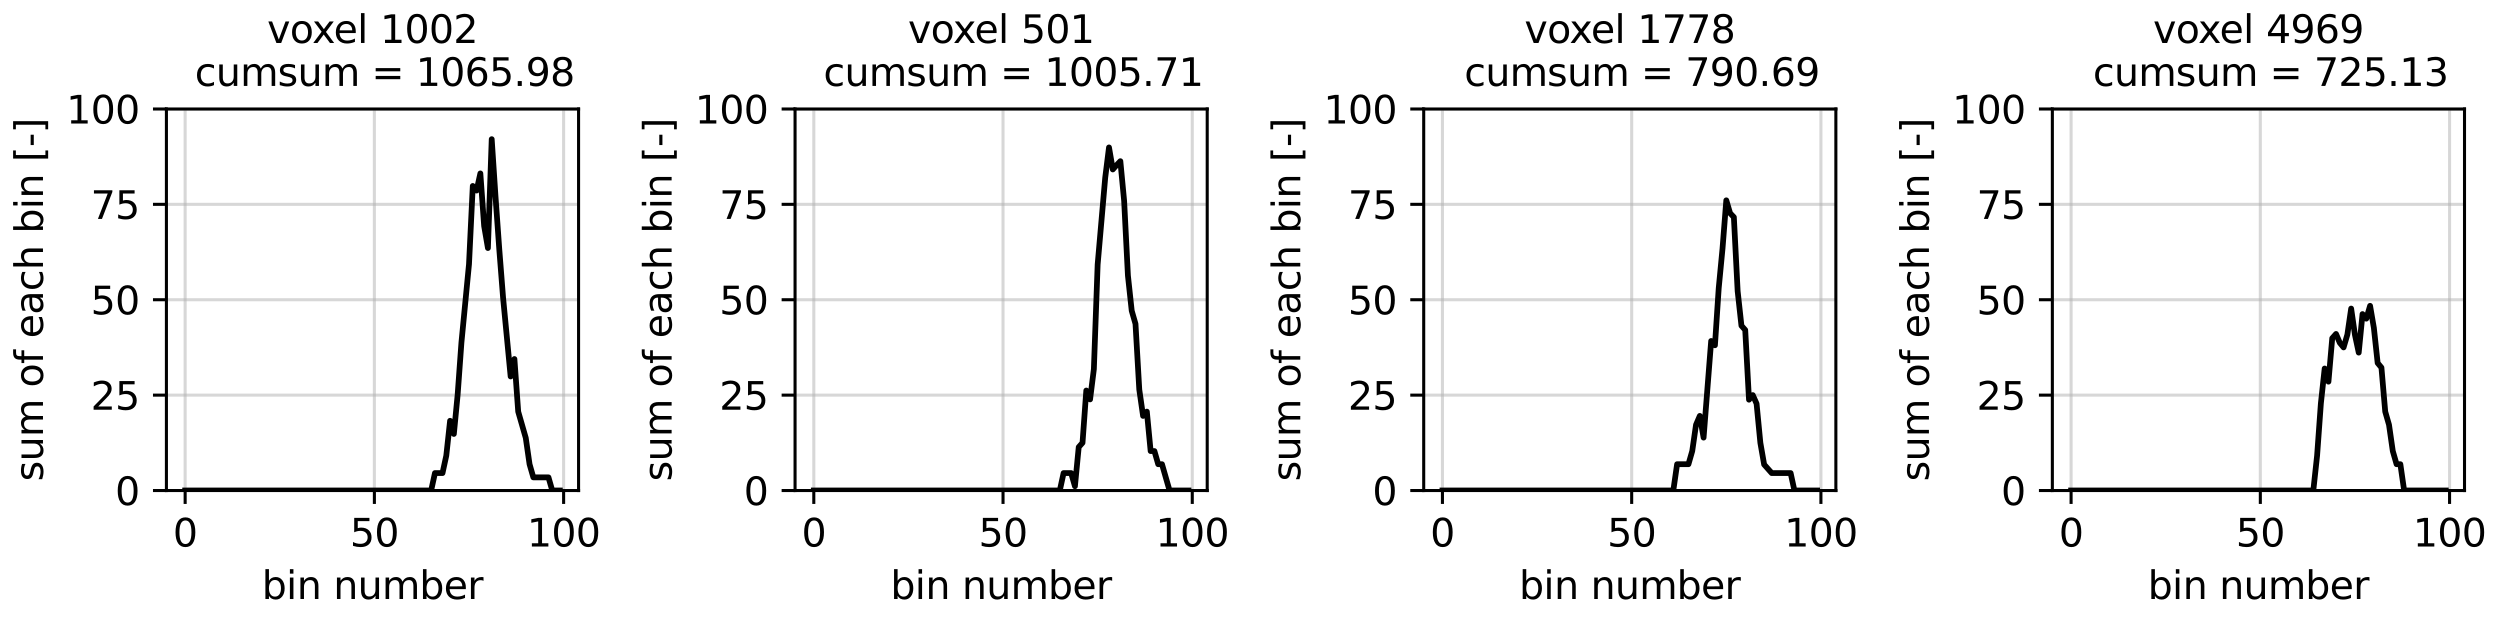 <?xml version="1.0" encoding="utf-8" standalone="no"?>
<!DOCTYPE svg PUBLIC "-//W3C//DTD SVG 1.1//EN"
  "http://www.w3.org/Graphics/SVG/1.1/DTD/svg11.dtd">
<svg xmlns:xlink="http://www.w3.org/1999/xlink" width="651.481pt" height="161.78pt" viewBox="0 0 651.481 161.78" xmlns="http://www.w3.org/2000/svg" version="1.1">
 <defs>
  <style type="text/css">*{stroke-linejoin: round; stroke-linecap: butt}</style>
 </defs>
 <g id="figure_1">
  <g id="patch_1">
   <path d="M 0 161.78 
L 651.481 161.78 
L 651.481 0 
L 0 0 
z
" style="fill: #ffffff"/>
  </g>
  <g id="axes_1">
   <g id="patch_2">
    <path d="M 43.366 127.824 
L 150.771 127.824 
L 150.771 28.396 
L 43.366 28.396 
z
" style="fill: #ffffff"/>
   </g>
   <g id="matplotlib.axis_1">
    <g id="xtick_1">
     <g id="line2d_1">
      <path d="M 48.248 127.824 
L 48.248 28.396 
" clip-path="url(#pff0dfeb7d8)" style="fill: none; stroke: #b0b0b0; stroke-opacity: 0.5; stroke-width: 0.8; stroke-linecap: square"/>
     </g>
     <g id="line2d_2">
      <defs>
       <path id="m0781a152c1" d="M 0 0 
L 0 3.5 
" style="stroke: #000000; stroke-width: 0.8"/>
      </defs>
      <g>
       <use xlink:href="#m0781a152c1" x="48.248" y="127.824" style="stroke: #000000; stroke-width: 0.8"/>
      </g>
     </g>
     <g id="text_1">
      <!-- 0 -->
      <g transform="translate(45.066 142.423) scale(0.1 -0.1)">
       <defs>
        <path id="DejaVuSans-30" d="M 2034 4250 
Q 1547 4250 1301 3770 
Q 1056 3291 1056 2328 
Q 1056 1369 1301 889 
Q 1547 409 2034 409 
Q 2525 409 2770 889 
Q 3016 1369 3016 2328 
Q 3016 3291 2770 3770 
Q 2525 4250 2034 4250 
z
M 2034 4750 
Q 2819 4750 3233 4129 
Q 3647 3509 3647 2328 
Q 3647 1150 3233 529 
Q 2819 -91 2034 -91 
Q 1250 -91 836 529 
Q 422 1150 422 2328 
Q 422 3509 836 4129 
Q 1250 4750 2034 4750 
z
" transform="scale(0.016)"/>
       </defs>
       <use xlink:href="#DejaVuSans-30"/>
      </g>
     </g>
    </g>
    <g id="xtick_2">
     <g id="line2d_3">
      <path d="M 97.561 127.824 
L 97.561 28.396 
" clip-path="url(#pff0dfeb7d8)" style="fill: none; stroke: #b0b0b0; stroke-opacity: 0.5; stroke-width: 0.8; stroke-linecap: square"/>
     </g>
     <g id="line2d_4">
      <g>
       <use xlink:href="#m0781a152c1" x="97.561" y="127.824" style="stroke: #000000; stroke-width: 0.8"/>
      </g>
     </g>
     <g id="text_2">
      <!-- 50 -->
      <g transform="translate(91.199 142.423) scale(0.1 -0.1)">
       <defs>
        <path id="DejaVuSans-35" d="M 691 4666 
L 3169 4666 
L 3169 4134 
L 1269 4134 
L 1269 2991 
Q 1406 3038 1543 3061 
Q 1681 3084 1819 3084 
Q 2600 3084 3056 2656 
Q 3513 2228 3513 1497 
Q 3513 744 3044 326 
Q 2575 -91 1722 -91 
Q 1428 -91 1123 -41 
Q 819 9 494 109 
L 494 744 
Q 775 591 1075 516 
Q 1375 441 1709 441 
Q 2250 441 2565 725 
Q 2881 1009 2881 1497 
Q 2881 1984 2565 2268 
Q 2250 2553 1709 2553 
Q 1456 2553 1204 2497 
Q 953 2441 691 2322 
L 691 4666 
z
" transform="scale(0.016)"/>
       </defs>
       <use xlink:href="#DejaVuSans-35"/>
       <use xlink:href="#DejaVuSans-30" x="63.623"/>
      </g>
     </g>
    </g>
    <g id="xtick_3">
     <g id="line2d_5">
      <path d="M 146.875 127.824 
L 146.875 28.396 
" clip-path="url(#pff0dfeb7d8)" style="fill: none; stroke: #b0b0b0; stroke-opacity: 0.5; stroke-width: 0.8; stroke-linecap: square"/>
     </g>
     <g id="line2d_6">
      <g>
       <use xlink:href="#m0781a152c1" x="146.875" y="127.824" style="stroke: #000000; stroke-width: 0.8"/>
      </g>
     </g>
     <g id="text_3">
      <!-- 100 -->
      <g transform="translate(137.331 142.423) scale(0.1 -0.1)">
       <defs>
        <path id="DejaVuSans-31" d="M 794 531 
L 1825 531 
L 1825 4091 
L 703 3866 
L 703 4441 
L 1819 4666 
L 2450 4666 
L 2450 531 
L 3481 531 
L 3481 0 
L 794 0 
L 794 531 
z
" transform="scale(0.016)"/>
       </defs>
       <use xlink:href="#DejaVuSans-31"/>
       <use xlink:href="#DejaVuSans-30" x="63.623"/>
       <use xlink:href="#DejaVuSans-30" x="127.246"/>
      </g>
     </g>
    </g>
    <g id="text_4">
     <!-- bin number -->
     <g transform="translate(68.233 156.101) scale(0.1 -0.1)">
      <defs>
       <path id="DejaVuSans-62" d="M 3116 1747 
Q 3116 2381 2855 2742 
Q 2594 3103 2138 3103 
Q 1681 3103 1420 2742 
Q 1159 2381 1159 1747 
Q 1159 1113 1420 752 
Q 1681 391 2138 391 
Q 2594 391 2855 752 
Q 3116 1113 3116 1747 
z
M 1159 2969 
Q 1341 3281 1617 3432 
Q 1894 3584 2278 3584 
Q 2916 3584 3314 3078 
Q 3713 2572 3713 1747 
Q 3713 922 3314 415 
Q 2916 -91 2278 -91 
Q 1894 -91 1617 61 
Q 1341 213 1159 525 
L 1159 0 
L 581 0 
L 581 4863 
L 1159 4863 
L 1159 2969 
z
" transform="scale(0.016)"/>
       <path id="DejaVuSans-69" d="M 603 3500 
L 1178 3500 
L 1178 0 
L 603 0 
L 603 3500 
z
M 603 4863 
L 1178 4863 
L 1178 4134 
L 603 4134 
L 603 4863 
z
" transform="scale(0.016)"/>
       <path id="DejaVuSans-6e" d="M 3513 2113 
L 3513 0 
L 2938 0 
L 2938 2094 
Q 2938 2591 2744 2837 
Q 2550 3084 2163 3084 
Q 1697 3084 1428 2787 
Q 1159 2491 1159 1978 
L 1159 0 
L 581 0 
L 581 3500 
L 1159 3500 
L 1159 2956 
Q 1366 3272 1645 3428 
Q 1925 3584 2291 3584 
Q 2894 3584 3203 3211 
Q 3513 2838 3513 2113 
z
" transform="scale(0.016)"/>
       <path id="DejaVuSans-20" transform="scale(0.016)"/>
       <path id="DejaVuSans-75" d="M 544 1381 
L 544 3500 
L 1119 3500 
L 1119 1403 
Q 1119 906 1312 657 
Q 1506 409 1894 409 
Q 2359 409 2629 706 
Q 2900 1003 2900 1516 
L 2900 3500 
L 3475 3500 
L 3475 0 
L 2900 0 
L 2900 538 
Q 2691 219 2414 64 
Q 2138 -91 1772 -91 
Q 1169 -91 856 284 
Q 544 659 544 1381 
z
M 1991 3584 
L 1991 3584 
z
" transform="scale(0.016)"/>
       <path id="DejaVuSans-6d" d="M 3328 2828 
Q 3544 3216 3844 3400 
Q 4144 3584 4550 3584 
Q 5097 3584 5394 3201 
Q 5691 2819 5691 2113 
L 5691 0 
L 5113 0 
L 5113 2094 
Q 5113 2597 4934 2840 
Q 4756 3084 4391 3084 
Q 3944 3084 3684 2787 
Q 3425 2491 3425 1978 
L 3425 0 
L 2847 0 
L 2847 2094 
Q 2847 2600 2669 2842 
Q 2491 3084 2119 3084 
Q 1678 3084 1418 2786 
Q 1159 2488 1159 1978 
L 1159 0 
L 581 0 
L 581 3500 
L 1159 3500 
L 1159 2956 
Q 1356 3278 1631 3431 
Q 1906 3584 2284 3584 
Q 2666 3584 2933 3390 
Q 3200 3197 3328 2828 
z
" transform="scale(0.016)"/>
       <path id="DejaVuSans-65" d="M 3597 1894 
L 3597 1613 
L 953 1613 
Q 991 1019 1311 708 
Q 1631 397 2203 397 
Q 2534 397 2845 478 
Q 3156 559 3463 722 
L 3463 178 
Q 3153 47 2828 -22 
Q 2503 -91 2169 -91 
Q 1331 -91 842 396 
Q 353 884 353 1716 
Q 353 2575 817 3079 
Q 1281 3584 2069 3584 
Q 2775 3584 3186 3129 
Q 3597 2675 3597 1894 
z
M 3022 2063 
Q 3016 2534 2758 2815 
Q 2500 3097 2075 3097 
Q 1594 3097 1305 2825 
Q 1016 2553 972 2059 
L 3022 2063 
z
" transform="scale(0.016)"/>
       <path id="DejaVuSans-72" d="M 2631 2963 
Q 2534 3019 2420 3045 
Q 2306 3072 2169 3072 
Q 1681 3072 1420 2755 
Q 1159 2438 1159 1844 
L 1159 0 
L 581 0 
L 581 3500 
L 1159 3500 
L 1159 2956 
Q 1341 3275 1631 3429 
Q 1922 3584 2338 3584 
Q 2397 3584 2469 3576 
Q 2541 3569 2628 3553 
L 2631 2963 
z
" transform="scale(0.016)"/>
      </defs>
      <use xlink:href="#DejaVuSans-62"/>
      <use xlink:href="#DejaVuSans-69" x="63.477"/>
      <use xlink:href="#DejaVuSans-6e" x="91.26"/>
      <use xlink:href="#DejaVuSans-20" x="154.639"/>
      <use xlink:href="#DejaVuSans-6e" x="186.426"/>
      <use xlink:href="#DejaVuSans-75" x="249.805"/>
      <use xlink:href="#DejaVuSans-6d" x="313.184"/>
      <use xlink:href="#DejaVuSans-62" x="410.596"/>
      <use xlink:href="#DejaVuSans-65" x="474.072"/>
      <use xlink:href="#DejaVuSans-72" x="535.596"/>
     </g>
    </g>
   </g>
   <g id="matplotlib.axis_2">
    <g id="ytick_1">
     <g id="line2d_7">
      <path d="M 43.366 127.824 
L 150.771 127.824 
" clip-path="url(#pff0dfeb7d8)" style="fill: none; stroke: #b0b0b0; stroke-opacity: 0.5; stroke-width: 0.8; stroke-linecap: square"/>
     </g>
     <g id="line2d_8">
      <defs>
       <path id="mddf34dab08" d="M 0 0 
L -3.5 0 
" style="stroke: #000000; stroke-width: 0.8"/>
      </defs>
      <g>
       <use xlink:href="#mddf34dab08" x="43.366" y="127.824" style="stroke: #000000; stroke-width: 0.8"/>
      </g>
     </g>
     <g id="text_5">
      <!-- 0 -->
      <g transform="translate(30.003 131.623) scale(0.1 -0.1)">
       <use xlink:href="#DejaVuSans-30"/>
      </g>
     </g>
    </g>
    <g id="ytick_2">
     <g id="line2d_9">
      <path d="M 43.366 102.967 
L 150.771 102.967 
" clip-path="url(#pff0dfeb7d8)" style="fill: none; stroke: #b0b0b0; stroke-opacity: 0.5; stroke-width: 0.8; stroke-linecap: square"/>
     </g>
     <g id="line2d_10">
      <g>
       <use xlink:href="#mddf34dab08" x="43.366" y="102.967" style="stroke: #000000; stroke-width: 0.8"/>
      </g>
     </g>
     <g id="text_6">
      <!-- 25 -->
      <g transform="translate(23.641 106.766) scale(0.1 -0.1)">
       <defs>
        <path id="DejaVuSans-32" d="M 1228 531 
L 3431 531 
L 3431 0 
L 469 0 
L 469 531 
Q 828 903 1448 1529 
Q 2069 2156 2228 2338 
Q 2531 2678 2651 2914 
Q 2772 3150 2772 3378 
Q 2772 3750 2511 3984 
Q 2250 4219 1831 4219 
Q 1534 4219 1204 4116 
Q 875 4013 500 3803 
L 500 4441 
Q 881 4594 1212 4672 
Q 1544 4750 1819 4750 
Q 2544 4750 2975 4387 
Q 3406 4025 3406 3419 
Q 3406 3131 3298 2873 
Q 3191 2616 2906 2266 
Q 2828 2175 2409 1742 
Q 1991 1309 1228 531 
z
" transform="scale(0.016)"/>
       </defs>
       <use xlink:href="#DejaVuSans-32"/>
       <use xlink:href="#DejaVuSans-35" x="63.623"/>
      </g>
     </g>
    </g>
    <g id="ytick_3">
     <g id="line2d_11">
      <path d="M 43.366 78.11 
L 150.771 78.11 
" clip-path="url(#pff0dfeb7d8)" style="fill: none; stroke: #b0b0b0; stroke-opacity: 0.5; stroke-width: 0.8; stroke-linecap: square"/>
     </g>
     <g id="line2d_12">
      <g>
       <use xlink:href="#mddf34dab08" x="43.366" y="78.11" style="stroke: #000000; stroke-width: 0.8"/>
      </g>
     </g>
     <g id="text_7">
      <!-- 50 -->
      <g transform="translate(23.641 81.909) scale(0.1 -0.1)">
       <use xlink:href="#DejaVuSans-35"/>
       <use xlink:href="#DejaVuSans-30" x="63.623"/>
      </g>
     </g>
    </g>
    <g id="ytick_4">
     <g id="line2d_13">
      <path d="M 43.366 53.253 
L 150.771 53.253 
" clip-path="url(#pff0dfeb7d8)" style="fill: none; stroke: #b0b0b0; stroke-opacity: 0.5; stroke-width: 0.8; stroke-linecap: square"/>
     </g>
     <g id="line2d_14">
      <g>
       <use xlink:href="#mddf34dab08" x="43.366" y="53.253" style="stroke: #000000; stroke-width: 0.8"/>
      </g>
     </g>
     <g id="text_8">
      <!-- 75 -->
      <g transform="translate(23.641 57.052) scale(0.1 -0.1)">
       <defs>
        <path id="DejaVuSans-37" d="M 525 4666 
L 3525 4666 
L 3525 4397 
L 1831 0 
L 1172 0 
L 2766 4134 
L 525 4134 
L 525 4666 
z
" transform="scale(0.016)"/>
       </defs>
       <use xlink:href="#DejaVuSans-37"/>
       <use xlink:href="#DejaVuSans-35" x="63.623"/>
      </g>
     </g>
    </g>
    <g id="ytick_5">
     <g id="line2d_15">
      <path d="M 43.366 28.396 
L 150.771 28.396 
" clip-path="url(#pff0dfeb7d8)" style="fill: none; stroke: #b0b0b0; stroke-opacity: 0.5; stroke-width: 0.8; stroke-linecap: square"/>
     </g>
     <g id="line2d_16">
      <g>
       <use xlink:href="#mddf34dab08" x="43.366" y="28.396" style="stroke: #000000; stroke-width: 0.8"/>
      </g>
     </g>
     <g id="text_9">
      <!-- 100 -->
      <g transform="translate(17.278 32.195) scale(0.1 -0.1)">
       <use xlink:href="#DejaVuSans-31"/>
       <use xlink:href="#DejaVuSans-30" x="63.623"/>
       <use xlink:href="#DejaVuSans-30" x="127.246"/>
      </g>
     </g>
    </g>
    <g id="text_10">
     <!-- sum of each bin [-] -->
     <g transform="translate(11.198 125.426) rotate(-90) scale(0.1 -0.1)">
      <defs>
       <path id="DejaVuSans-73" d="M 2834 3397 
L 2834 2853 
Q 2591 2978 2328 3040 
Q 2066 3103 1784 3103 
Q 1356 3103 1142 2972 
Q 928 2841 928 2578 
Q 928 2378 1081 2264 
Q 1234 2150 1697 2047 
L 1894 2003 
Q 2506 1872 2764 1633 
Q 3022 1394 3022 966 
Q 3022 478 2636 193 
Q 2250 -91 1575 -91 
Q 1294 -91 989 -36 
Q 684 19 347 128 
L 347 722 
Q 666 556 975 473 
Q 1284 391 1588 391 
Q 1994 391 2212 530 
Q 2431 669 2431 922 
Q 2431 1156 2273 1281 
Q 2116 1406 1581 1522 
L 1381 1569 
Q 847 1681 609 1914 
Q 372 2147 372 2553 
Q 372 3047 722 3315 
Q 1072 3584 1716 3584 
Q 2034 3584 2315 3537 
Q 2597 3491 2834 3397 
z
" transform="scale(0.016)"/>
       <path id="DejaVuSans-6f" d="M 1959 3097 
Q 1497 3097 1228 2736 
Q 959 2375 959 1747 
Q 959 1119 1226 758 
Q 1494 397 1959 397 
Q 2419 397 2687 759 
Q 2956 1122 2956 1747 
Q 2956 2369 2687 2733 
Q 2419 3097 1959 3097 
z
M 1959 3584 
Q 2709 3584 3137 3096 
Q 3566 2609 3566 1747 
Q 3566 888 3137 398 
Q 2709 -91 1959 -91 
Q 1206 -91 779 398 
Q 353 888 353 1747 
Q 353 2609 779 3096 
Q 1206 3584 1959 3584 
z
" transform="scale(0.016)"/>
       <path id="DejaVuSans-66" d="M 2375 4863 
L 2375 4384 
L 1825 4384 
Q 1516 4384 1395 4259 
Q 1275 4134 1275 3809 
L 1275 3500 
L 2222 3500 
L 2222 3053 
L 1275 3053 
L 1275 0 
L 697 0 
L 697 3053 
L 147 3053 
L 147 3500 
L 697 3500 
L 697 3744 
Q 697 4328 969 4595 
Q 1241 4863 1831 4863 
L 2375 4863 
z
" transform="scale(0.016)"/>
       <path id="DejaVuSans-61" d="M 2194 1759 
Q 1497 1759 1228 1600 
Q 959 1441 959 1056 
Q 959 750 1161 570 
Q 1363 391 1709 391 
Q 2188 391 2477 730 
Q 2766 1069 2766 1631 
L 2766 1759 
L 2194 1759 
z
M 3341 1997 
L 3341 0 
L 2766 0 
L 2766 531 
Q 2569 213 2275 61 
Q 1981 -91 1556 -91 
Q 1019 -91 701 211 
Q 384 513 384 1019 
Q 384 1609 779 1909 
Q 1175 2209 1959 2209 
L 2766 2209 
L 2766 2266 
Q 2766 2663 2505 2880 
Q 2244 3097 1772 3097 
Q 1472 3097 1187 3025 
Q 903 2953 641 2809 
L 641 3341 
Q 956 3463 1253 3523 
Q 1550 3584 1831 3584 
Q 2591 3584 2966 3190 
Q 3341 2797 3341 1997 
z
" transform="scale(0.016)"/>
       <path id="DejaVuSans-63" d="M 3122 3366 
L 3122 2828 
Q 2878 2963 2633 3030 
Q 2388 3097 2138 3097 
Q 1578 3097 1268 2742 
Q 959 2388 959 1747 
Q 959 1106 1268 751 
Q 1578 397 2138 397 
Q 2388 397 2633 464 
Q 2878 531 3122 666 
L 3122 134 
Q 2881 22 2623 -34 
Q 2366 -91 2075 -91 
Q 1284 -91 818 406 
Q 353 903 353 1747 
Q 353 2603 823 3093 
Q 1294 3584 2113 3584 
Q 2378 3584 2631 3529 
Q 2884 3475 3122 3366 
z
" transform="scale(0.016)"/>
       <path id="DejaVuSans-68" d="M 3513 2113 
L 3513 0 
L 2938 0 
L 2938 2094 
Q 2938 2591 2744 2837 
Q 2550 3084 2163 3084 
Q 1697 3084 1428 2787 
Q 1159 2491 1159 1978 
L 1159 0 
L 581 0 
L 581 4863 
L 1159 4863 
L 1159 2956 
Q 1366 3272 1645 3428 
Q 1925 3584 2291 3584 
Q 2894 3584 3203 3211 
Q 3513 2838 3513 2113 
z
" transform="scale(0.016)"/>
       <path id="DejaVuSans-5b" d="M 550 4863 
L 1875 4863 
L 1875 4416 
L 1125 4416 
L 1125 -397 
L 1875 -397 
L 1875 -844 
L 550 -844 
L 550 4863 
z
" transform="scale(0.016)"/>
       <path id="DejaVuSans-2d" d="M 313 2009 
L 1997 2009 
L 1997 1497 
L 313 1497 
L 313 2009 
z
" transform="scale(0.016)"/>
       <path id="DejaVuSans-5d" d="M 1947 4863 
L 1947 -844 
L 622 -844 
L 622 -397 
L 1369 -397 
L 1369 4416 
L 622 4416 
L 622 4863 
L 1947 4863 
z
" transform="scale(0.016)"/>
      </defs>
      <use xlink:href="#DejaVuSans-73"/>
      <use xlink:href="#DejaVuSans-75" x="52.1"/>
      <use xlink:href="#DejaVuSans-6d" x="115.479"/>
      <use xlink:href="#DejaVuSans-20" x="212.891"/>
      <use xlink:href="#DejaVuSans-6f" x="244.678"/>
      <use xlink:href="#DejaVuSans-66" x="305.859"/>
      <use xlink:href="#DejaVuSans-20" x="341.064"/>
      <use xlink:href="#DejaVuSans-65" x="372.852"/>
      <use xlink:href="#DejaVuSans-61" x="434.375"/>
      <use xlink:href="#DejaVuSans-63" x="495.654"/>
      <use xlink:href="#DejaVuSans-68" x="550.635"/>
      <use xlink:href="#DejaVuSans-20" x="614.014"/>
      <use xlink:href="#DejaVuSans-62" x="645.801"/>
      <use xlink:href="#DejaVuSans-69" x="709.277"/>
      <use xlink:href="#DejaVuSans-6e" x="737.061"/>
      <use xlink:href="#DejaVuSans-20" x="800.439"/>
      <use xlink:href="#DejaVuSans-5b" x="832.227"/>
      <use xlink:href="#DejaVuSans-2d" x="871.24"/>
      <use xlink:href="#DejaVuSans-5d" x="907.324"/>
     </g>
    </g>
   </g>
   <g id="line2d_17">
    <path d="M 48.248 127.824 
L 49.234 127.824 
L 50.22 127.824 
L 51.206 127.824 
L 52.193 127.824 
L 53.179 127.824 
L 54.165 127.824 
L 55.152 127.824 
L 56.138 127.824 
L 57.124 127.824 
L 58.11 127.824 
L 59.097 127.824 
L 60.083 127.824 
L 61.069 127.824 
L 62.055 127.824 
L 63.042 127.824 
L 64.028 127.824 
L 65.014 127.824 
L 66.001 127.824 
L 66.987 127.824 
L 67.973 127.824 
L 68.959 127.824 
L 69.946 127.824 
L 70.932 127.824 
L 71.918 127.824 
L 72.904 127.824 
L 73.891 127.824 
L 74.877 127.824 
L 75.863 127.824 
L 76.85 127.824 
L 77.836 127.824 
L 78.822 127.824 
L 79.808 127.824 
L 80.795 127.824 
L 81.781 127.824 
L 82.767 127.824 
L 83.753 127.824 
L 84.74 127.824 
L 85.726 127.824 
L 86.712 127.824 
L 87.699 127.824 
L 88.685 127.824 
L 89.671 127.824 
L 90.657 127.824 
L 91.644 127.824 
L 92.63 127.824 
L 93.616 127.824 
L 94.602 127.824 
L 95.589 127.824 
L 96.575 127.824 
L 97.561 127.824 
L 98.548 127.824 
L 99.534 127.824 
L 100.52 127.824 
L 101.506 127.824 
L 102.493 127.824 
L 103.479 127.824 
L 104.465 127.824 
L 105.451 127.824 
L 106.438 127.824 
L 107.424 127.824 
L 108.41 127.824 
L 109.397 127.824 
L 110.383 127.824 
L 111.369 127.824 
L 112.355 127.824 
L 113.342 123.282 
L 114.328 123.282 
L 115.314 123.282 
L 116.3 118.74 
L 117.287 109.656 
L 118.273 113.083 
L 119.259 102.883 
L 120.246 89.257 
L 121.232 79.057 
L 122.218 68.858 
L 123.204 48.459 
L 124.191 49.654 
L 125.177 45.192 
L 126.163 58.897 
L 127.149 64.635 
L 128.136 36.267 
L 129.122 51.168 
L 130.108 64.953 
L 131.095 77.543 
L 132.081 87.823 
L 133.067 98.102 
L 134.053 93.56 
L 135.04 107.266 
L 136.026 110.692 
L 137.012 114.119 
L 137.998 120.971 
L 138.985 124.398 
L 139.971 124.398 
L 140.957 124.398 
L 141.944 124.398 
L 142.93 124.398 
L 143.916 127.824 
L 144.902 127.824 
L 145.889 127.824 
" clip-path="url(#pff0dfeb7d8)" style="fill: none; stroke: #000000; stroke-width: 1.5; stroke-linecap: square"/>
   </g>
   <g id="patch_3">
    <path d="M 43.366 127.824 
L 43.366 28.396 
" style="fill: none; stroke: #000000; stroke-width: 0.8; stroke-linejoin: miter; stroke-linecap: square"/>
   </g>
   <g id="patch_4">
    <path d="M 150.771 127.824 
L 150.771 28.396 
" style="fill: none; stroke: #000000; stroke-width: 0.8; stroke-linejoin: miter; stroke-linecap: square"/>
   </g>
   <g id="patch_5">
    <path d="M 43.366 127.824 
L 150.771 127.824 
" style="fill: none; stroke: #000000; stroke-width: 0.8; stroke-linejoin: miter; stroke-linecap: square"/>
   </g>
   <g id="patch_6">
    <path d="M 43.366 28.396 
L 150.771 28.396 
" style="fill: none; stroke: #000000; stroke-width: 0.8; stroke-linejoin: miter; stroke-linecap: square"/>
   </g>
   <g id="text_11">
    <!-- voxel 1002 -->
    <g transform="translate(69.623 11.198) scale(0.1 -0.1)">
     <defs>
      <path id="DejaVuSans-76" d="M 191 3500 
L 800 3500 
L 1894 563 
L 2988 3500 
L 3597 3500 
L 2284 0 
L 1503 0 
L 191 3500 
z
" transform="scale(0.016)"/>
      <path id="DejaVuSans-78" d="M 3513 3500 
L 2247 1797 
L 3578 0 
L 2900 0 
L 1881 1375 
L 863 0 
L 184 0 
L 1544 1831 
L 300 3500 
L 978 3500 
L 1906 2253 
L 2834 3500 
L 3513 3500 
z
" transform="scale(0.016)"/>
      <path id="DejaVuSans-6c" d="M 603 4863 
L 1178 4863 
L 1178 0 
L 603 0 
L 603 4863 
z
" transform="scale(0.016)"/>
     </defs>
     <use xlink:href="#DejaVuSans-76"/>
     <use xlink:href="#DejaVuSans-6f" x="59.18"/>
     <use xlink:href="#DejaVuSans-78" x="117.236"/>
     <use xlink:href="#DejaVuSans-65" x="173.291"/>
     <use xlink:href="#DejaVuSans-6c" x="234.814"/>
     <use xlink:href="#DejaVuSans-20" x="262.598"/>
     <use xlink:href="#DejaVuSans-31" x="294.385"/>
     <use xlink:href="#DejaVuSans-30" x="358.008"/>
     <use xlink:href="#DejaVuSans-30" x="421.631"/>
     <use xlink:href="#DejaVuSans-32" x="485.254"/>
    </g>
    <!--   cumsum = 1065.98 -->
    <g transform="translate(44.413 22.396) scale(0.1 -0.1)">
     <defs>
      <path id="DejaVuSans-3d" d="M 678 2906 
L 4684 2906 
L 4684 2381 
L 678 2381 
L 678 2906 
z
M 678 1631 
L 4684 1631 
L 4684 1100 
L 678 1100 
L 678 1631 
z
" transform="scale(0.016)"/>
      <path id="DejaVuSans-36" d="M 2113 2584 
Q 1688 2584 1439 2293 
Q 1191 2003 1191 1497 
Q 1191 994 1439 701 
Q 1688 409 2113 409 
Q 2538 409 2786 701 
Q 3034 994 3034 1497 
Q 3034 2003 2786 2293 
Q 2538 2584 2113 2584 
z
M 3366 4563 
L 3366 3988 
Q 3128 4100 2886 4159 
Q 2644 4219 2406 4219 
Q 1781 4219 1451 3797 
Q 1122 3375 1075 2522 
Q 1259 2794 1537 2939 
Q 1816 3084 2150 3084 
Q 2853 3084 3261 2657 
Q 3669 2231 3669 1497 
Q 3669 778 3244 343 
Q 2819 -91 2113 -91 
Q 1303 -91 875 529 
Q 447 1150 447 2328 
Q 447 3434 972 4092 
Q 1497 4750 2381 4750 
Q 2619 4750 2861 4703 
Q 3103 4656 3366 4563 
z
" transform="scale(0.016)"/>
      <path id="DejaVuSans-2e" d="M 684 794 
L 1344 794 
L 1344 0 
L 684 0 
L 684 794 
z
" transform="scale(0.016)"/>
      <path id="DejaVuSans-39" d="M 703 97 
L 703 672 
Q 941 559 1184 500 
Q 1428 441 1663 441 
Q 2288 441 2617 861 
Q 2947 1281 2994 2138 
Q 2813 1869 2534 1725 
Q 2256 1581 1919 1581 
Q 1219 1581 811 2004 
Q 403 2428 403 3163 
Q 403 3881 828 4315 
Q 1253 4750 1959 4750 
Q 2769 4750 3195 4129 
Q 3622 3509 3622 2328 
Q 3622 1225 3098 567 
Q 2575 -91 1691 -91 
Q 1453 -91 1209 -44 
Q 966 3 703 97 
z
M 1959 2075 
Q 2384 2075 2632 2365 
Q 2881 2656 2881 3163 
Q 2881 3666 2632 3958 
Q 2384 4250 1959 4250 
Q 1534 4250 1286 3958 
Q 1038 3666 1038 3163 
Q 1038 2656 1286 2365 
Q 1534 2075 1959 2075 
z
" transform="scale(0.016)"/>
      <path id="DejaVuSans-38" d="M 2034 2216 
Q 1584 2216 1326 1975 
Q 1069 1734 1069 1313 
Q 1069 891 1326 650 
Q 1584 409 2034 409 
Q 2484 409 2743 651 
Q 3003 894 3003 1313 
Q 3003 1734 2745 1975 
Q 2488 2216 2034 2216 
z
M 1403 2484 
Q 997 2584 770 2862 
Q 544 3141 544 3541 
Q 544 4100 942 4425 
Q 1341 4750 2034 4750 
Q 2731 4750 3128 4425 
Q 3525 4100 3525 3541 
Q 3525 3141 3298 2862 
Q 3072 2584 2669 2484 
Q 3125 2378 3379 2068 
Q 3634 1759 3634 1313 
Q 3634 634 3220 271 
Q 2806 -91 2034 -91 
Q 1263 -91 848 271 
Q 434 634 434 1313 
Q 434 1759 690 2068 
Q 947 2378 1403 2484 
z
M 1172 3481 
Q 1172 3119 1398 2916 
Q 1625 2713 2034 2713 
Q 2441 2713 2670 2916 
Q 2900 3119 2900 3481 
Q 2900 3844 2670 4047 
Q 2441 4250 2034 4250 
Q 1625 4250 1398 4047 
Q 1172 3844 1172 3481 
z
" transform="scale(0.016)"/>
     </defs>
     <use xlink:href="#DejaVuSans-20"/>
     <use xlink:href="#DejaVuSans-20" x="31.787"/>
     <use xlink:href="#DejaVuSans-63" x="63.574"/>
     <use xlink:href="#DejaVuSans-75" x="118.555"/>
     <use xlink:href="#DejaVuSans-6d" x="181.934"/>
     <use xlink:href="#DejaVuSans-73" x="279.346"/>
     <use xlink:href="#DejaVuSans-75" x="331.445"/>
     <use xlink:href="#DejaVuSans-6d" x="394.824"/>
     <use xlink:href="#DejaVuSans-20" x="492.236"/>
     <use xlink:href="#DejaVuSans-3d" x="524.023"/>
     <use xlink:href="#DejaVuSans-20" x="607.812"/>
     <use xlink:href="#DejaVuSans-31" x="639.6"/>
     <use xlink:href="#DejaVuSans-30" x="703.223"/>
     <use xlink:href="#DejaVuSans-36" x="766.846"/>
     <use xlink:href="#DejaVuSans-35" x="830.469"/>
     <use xlink:href="#DejaVuSans-2e" x="894.092"/>
     <use xlink:href="#DejaVuSans-39" x="925.879"/>
     <use xlink:href="#DejaVuSans-38" x="989.502"/>
    </g>
   </g>
  </g>
  <g id="axes_2">
   <g id="patch_7">
    <path d="M 207.186 127.824 
L 314.591 127.824 
L 314.591 28.396 
L 207.186 28.396 
z
" style="fill: #ffffff"/>
   </g>
   <g id="matplotlib.axis_3">
    <g id="xtick_4">
     <g id="line2d_18">
      <path d="M 212.069 127.824 
L 212.069 28.396 
" clip-path="url(#p53737fb3a8)" style="fill: none; stroke: #b0b0b0; stroke-opacity: 0.5; stroke-width: 0.8; stroke-linecap: square"/>
     </g>
     <g id="line2d_19">
      <g>
       <use xlink:href="#m0781a152c1" x="212.069" y="127.824" style="stroke: #000000; stroke-width: 0.8"/>
      </g>
     </g>
     <g id="text_12">
      <!-- 0 -->
      <g transform="translate(208.887 142.423) scale(0.1 -0.1)">
       <use xlink:href="#DejaVuSans-30"/>
      </g>
     </g>
    </g>
    <g id="xtick_5">
     <g id="line2d_20">
      <path d="M 261.382 127.824 
L 261.382 28.396 
" clip-path="url(#p53737fb3a8)" style="fill: none; stroke: #b0b0b0; stroke-opacity: 0.5; stroke-width: 0.8; stroke-linecap: square"/>
     </g>
     <g id="line2d_21">
      <g>
       <use xlink:href="#m0781a152c1" x="261.382" y="127.824" style="stroke: #000000; stroke-width: 0.8"/>
      </g>
     </g>
     <g id="text_13">
      <!-- 50 -->
      <g transform="translate(255.02 142.423) scale(0.1 -0.1)">
       <use xlink:href="#DejaVuSans-35"/>
       <use xlink:href="#DejaVuSans-30" x="63.623"/>
      </g>
     </g>
    </g>
    <g id="xtick_6">
     <g id="line2d_22">
      <path d="M 310.696 127.824 
L 310.696 28.396 
" clip-path="url(#p53737fb3a8)" style="fill: none; stroke: #b0b0b0; stroke-opacity: 0.5; stroke-width: 0.8; stroke-linecap: square"/>
     </g>
     <g id="line2d_23">
      <g>
       <use xlink:href="#m0781a152c1" x="310.696" y="127.824" style="stroke: #000000; stroke-width: 0.8"/>
      </g>
     </g>
     <g id="text_14">
      <!-- 100 -->
      <g transform="translate(301.152 142.423) scale(0.1 -0.1)">
       <use xlink:href="#DejaVuSans-31"/>
       <use xlink:href="#DejaVuSans-30" x="63.623"/>
       <use xlink:href="#DejaVuSans-30" x="127.246"/>
      </g>
     </g>
    </g>
    <g id="text_15">
     <!-- bin number -->
     <g transform="translate(232.054 156.101) scale(0.1 -0.1)">
      <use xlink:href="#DejaVuSans-62"/>
      <use xlink:href="#DejaVuSans-69" x="63.477"/>
      <use xlink:href="#DejaVuSans-6e" x="91.26"/>
      <use xlink:href="#DejaVuSans-20" x="154.639"/>
      <use xlink:href="#DejaVuSans-6e" x="186.426"/>
      <use xlink:href="#DejaVuSans-75" x="249.805"/>
      <use xlink:href="#DejaVuSans-6d" x="313.184"/>
      <use xlink:href="#DejaVuSans-62" x="410.596"/>
      <use xlink:href="#DejaVuSans-65" x="474.072"/>
      <use xlink:href="#DejaVuSans-72" x="535.596"/>
     </g>
    </g>
   </g>
   <g id="matplotlib.axis_4">
    <g id="ytick_6">
     <g id="line2d_24">
      <path d="M 207.186 127.824 
L 314.591 127.824 
" clip-path="url(#p53737fb3a8)" style="fill: none; stroke: #b0b0b0; stroke-opacity: 0.5; stroke-width: 0.8; stroke-linecap: square"/>
     </g>
     <g id="line2d_25">
      <g>
       <use xlink:href="#mddf34dab08" x="207.186" y="127.824" style="stroke: #000000; stroke-width: 0.8"/>
      </g>
     </g>
     <g id="text_16">
      <!-- 0 -->
      <g transform="translate(193.824 131.623) scale(0.1 -0.1)">
       <use xlink:href="#DejaVuSans-30"/>
      </g>
     </g>
    </g>
    <g id="ytick_7">
     <g id="line2d_26">
      <path d="M 207.186 102.967 
L 314.591 102.967 
" clip-path="url(#p53737fb3a8)" style="fill: none; stroke: #b0b0b0; stroke-opacity: 0.5; stroke-width: 0.8; stroke-linecap: square"/>
     </g>
     <g id="line2d_27">
      <g>
       <use xlink:href="#mddf34dab08" x="207.186" y="102.967" style="stroke: #000000; stroke-width: 0.8"/>
      </g>
     </g>
     <g id="text_17">
      <!-- 25 -->
      <g transform="translate(187.461 106.766) scale(0.1 -0.1)">
       <use xlink:href="#DejaVuSans-32"/>
       <use xlink:href="#DejaVuSans-35" x="63.623"/>
      </g>
     </g>
    </g>
    <g id="ytick_8">
     <g id="line2d_28">
      <path d="M 207.186 78.11 
L 314.591 78.11 
" clip-path="url(#p53737fb3a8)" style="fill: none; stroke: #b0b0b0; stroke-opacity: 0.5; stroke-width: 0.8; stroke-linecap: square"/>
     </g>
     <g id="line2d_29">
      <g>
       <use xlink:href="#mddf34dab08" x="207.186" y="78.11" style="stroke: #000000; stroke-width: 0.8"/>
      </g>
     </g>
     <g id="text_18">
      <!-- 50 -->
      <g transform="translate(187.461 81.909) scale(0.1 -0.1)">
       <use xlink:href="#DejaVuSans-35"/>
       <use xlink:href="#DejaVuSans-30" x="63.623"/>
      </g>
     </g>
    </g>
    <g id="ytick_9">
     <g id="line2d_30">
      <path d="M 207.186 53.253 
L 314.591 53.253 
" clip-path="url(#p53737fb3a8)" style="fill: none; stroke: #b0b0b0; stroke-opacity: 0.5; stroke-width: 0.8; stroke-linecap: square"/>
     </g>
     <g id="line2d_31">
      <g>
       <use xlink:href="#mddf34dab08" x="207.186" y="53.253" style="stroke: #000000; stroke-width: 0.8"/>
      </g>
     </g>
     <g id="text_19">
      <!-- 75 -->
      <g transform="translate(187.461 57.052) scale(0.1 -0.1)">
       <use xlink:href="#DejaVuSans-37"/>
       <use xlink:href="#DejaVuSans-35" x="63.623"/>
      </g>
     </g>
    </g>
    <g id="ytick_10">
     <g id="line2d_32">
      <path d="M 207.186 28.396 
L 314.591 28.396 
" clip-path="url(#p53737fb3a8)" style="fill: none; stroke: #b0b0b0; stroke-opacity: 0.5; stroke-width: 0.8; stroke-linecap: square"/>
     </g>
     <g id="line2d_33">
      <g>
       <use xlink:href="#mddf34dab08" x="207.186" y="28.396" style="stroke: #000000; stroke-width: 0.8"/>
      </g>
     </g>
     <g id="text_20">
      <!-- 100 -->
      <g transform="translate(181.099 32.195) scale(0.1 -0.1)">
       <use xlink:href="#DejaVuSans-31"/>
       <use xlink:href="#DejaVuSans-30" x="63.623"/>
       <use xlink:href="#DejaVuSans-30" x="127.246"/>
      </g>
     </g>
    </g>
    <g id="text_21">
     <!-- sum of each bin [-] -->
     <g transform="translate(175.019 125.426) rotate(-90) scale(0.1 -0.1)">
      <use xlink:href="#DejaVuSans-73"/>
      <use xlink:href="#DejaVuSans-75" x="52.1"/>
      <use xlink:href="#DejaVuSans-6d" x="115.479"/>
      <use xlink:href="#DejaVuSans-20" x="212.891"/>
      <use xlink:href="#DejaVuSans-6f" x="244.678"/>
      <use xlink:href="#DejaVuSans-66" x="305.859"/>
      <use xlink:href="#DejaVuSans-20" x="341.064"/>
      <use xlink:href="#DejaVuSans-65" x="372.852"/>
      <use xlink:href="#DejaVuSans-61" x="434.375"/>
      <use xlink:href="#DejaVuSans-63" x="495.654"/>
      <use xlink:href="#DejaVuSans-68" x="550.635"/>
      <use xlink:href="#DejaVuSans-20" x="614.014"/>
      <use xlink:href="#DejaVuSans-62" x="645.801"/>
      <use xlink:href="#DejaVuSans-69" x="709.277"/>
      <use xlink:href="#DejaVuSans-6e" x="737.061"/>
      <use xlink:href="#DejaVuSans-20" x="800.439"/>
      <use xlink:href="#DejaVuSans-5b" x="832.227"/>
      <use xlink:href="#DejaVuSans-2d" x="871.24"/>
      <use xlink:href="#DejaVuSans-5d" x="907.324"/>
     </g>
    </g>
   </g>
   <g id="line2d_34">
    <path d="M 212.069 127.824 
L 213.055 127.824 
L 214.041 127.824 
L 215.027 127.824 
L 216.014 127.824 
L 217 127.824 
L 217.986 127.824 
L 218.972 127.824 
L 219.959 127.824 
L 220.945 127.824 
L 221.931 127.824 
L 222.917 127.824 
L 223.904 127.824 
L 224.89 127.824 
L 225.876 127.824 
L 226.863 127.824 
L 227.849 127.824 
L 228.835 127.824 
L 229.821 127.824 
L 230.808 127.824 
L 231.794 127.824 
L 232.78 127.824 
L 233.766 127.824 
L 234.753 127.824 
L 235.739 127.824 
L 236.725 127.824 
L 237.712 127.824 
L 238.698 127.824 
L 239.684 127.824 
L 240.67 127.824 
L 241.657 127.824 
L 242.643 127.824 
L 243.629 127.824 
L 244.615 127.824 
L 245.602 127.824 
L 246.588 127.824 
L 247.574 127.824 
L 248.561 127.824 
L 249.547 127.824 
L 250.533 127.824 
L 251.519 127.824 
L 252.506 127.824 
L 253.492 127.824 
L 254.478 127.824 
L 255.464 127.824 
L 256.451 127.824 
L 257.437 127.824 
L 258.423 127.824 
L 259.41 127.824 
L 260.396 127.824 
L 261.382 127.824 
L 262.368 127.824 
L 263.355 127.824 
L 264.341 127.824 
L 265.327 127.824 
L 266.313 127.824 
L 267.3 127.824 
L 268.286 127.824 
L 269.272 127.824 
L 270.259 127.824 
L 271.245 127.824 
L 272.231 127.824 
L 273.217 127.824 
L 274.204 127.824 
L 275.19 127.824 
L 276.176 127.824 
L 277.162 123.282 
L 278.149 123.282 
L 279.135 123.282 
L 280.121 126.709 
L 281.108 116.509 
L 282.094 115.394 
L 283.08 101.768 
L 284.066 104.078 
L 285.053 96.19 
L 286.039 68.938 
L 287.025 57.622 
L 288.011 46.307 
L 288.998 38.419 
L 289.984 44.156 
L 290.97 43.04 
L 291.957 42.004 
L 292.943 52.363 
L 293.929 71.806 
L 294.915 80.97 
L 295.902 84.396 
L 296.888 101.528 
L 297.874 108.381 
L 298.86 107.266 
L 299.847 117.545 
L 300.833 117.545 
L 301.819 120.971 
L 302.806 120.971 
L 303.792 124.398 
L 304.778 127.824 
L 305.764 127.824 
L 306.751 127.824 
L 307.737 127.824 
L 308.723 127.824 
L 309.709 127.824 
" clip-path="url(#p53737fb3a8)" style="fill: none; stroke: #000000; stroke-width: 1.5; stroke-linecap: square"/>
   </g>
   <g id="patch_8">
    <path d="M 207.186 127.824 
L 207.186 28.396 
" style="fill: none; stroke: #000000; stroke-width: 0.8; stroke-linejoin: miter; stroke-linecap: square"/>
   </g>
   <g id="patch_9">
    <path d="M 314.591 127.824 
L 314.591 28.396 
" style="fill: none; stroke: #000000; stroke-width: 0.8; stroke-linejoin: miter; stroke-linecap: square"/>
   </g>
   <g id="patch_10">
    <path d="M 207.186 127.824 
L 314.591 127.824 
" style="fill: none; stroke: #000000; stroke-width: 0.8; stroke-linejoin: miter; stroke-linecap: square"/>
   </g>
   <g id="patch_11">
    <path d="M 207.186 28.396 
L 314.591 28.396 
" style="fill: none; stroke: #000000; stroke-width: 0.8; stroke-linejoin: miter; stroke-linecap: square"/>
   </g>
   <g id="text_22">
    <!-- voxel 501 -->
    <g transform="translate(236.625 11.198) scale(0.1 -0.1)">
     <use xlink:href="#DejaVuSans-76"/>
     <use xlink:href="#DejaVuSans-6f" x="59.18"/>
     <use xlink:href="#DejaVuSans-78" x="117.236"/>
     <use xlink:href="#DejaVuSans-65" x="173.291"/>
     <use xlink:href="#DejaVuSans-6c" x="234.814"/>
     <use xlink:href="#DejaVuSans-20" x="262.598"/>
     <use xlink:href="#DejaVuSans-35" x="294.385"/>
     <use xlink:href="#DejaVuSans-30" x="358.008"/>
     <use xlink:href="#DejaVuSans-31" x="421.631"/>
    </g>
    <!--   cumsum = 1005.71 -->
    <g transform="translate(208.234 22.396) scale(0.1 -0.1)">
     <use xlink:href="#DejaVuSans-20"/>
     <use xlink:href="#DejaVuSans-20" x="31.787"/>
     <use xlink:href="#DejaVuSans-63" x="63.574"/>
     <use xlink:href="#DejaVuSans-75" x="118.555"/>
     <use xlink:href="#DejaVuSans-6d" x="181.934"/>
     <use xlink:href="#DejaVuSans-73" x="279.346"/>
     <use xlink:href="#DejaVuSans-75" x="331.445"/>
     <use xlink:href="#DejaVuSans-6d" x="394.824"/>
     <use xlink:href="#DejaVuSans-20" x="492.236"/>
     <use xlink:href="#DejaVuSans-3d" x="524.023"/>
     <use xlink:href="#DejaVuSans-20" x="607.812"/>
     <use xlink:href="#DejaVuSans-31" x="639.6"/>
     <use xlink:href="#DejaVuSans-30" x="703.223"/>
     <use xlink:href="#DejaVuSans-30" x="766.846"/>
     <use xlink:href="#DejaVuSans-35" x="830.469"/>
     <use xlink:href="#DejaVuSans-2e" x="894.092"/>
     <use xlink:href="#DejaVuSans-37" x="925.879"/>
     <use xlink:href="#DejaVuSans-31" x="989.502"/>
    </g>
   </g>
  </g>
  <g id="axes_3">
   <g id="patch_12">
    <path d="M 371.007 127.824 
L 478.412 127.824 
L 478.412 28.396 
L 371.007 28.396 
z
" style="fill: #ffffff"/>
   </g>
   <g id="matplotlib.axis_5">
    <g id="xtick_7">
     <g id="line2d_35">
      <path d="M 375.889 127.824 
L 375.889 28.396 
" clip-path="url(#p96cfe4f6e7)" style="fill: none; stroke: #b0b0b0; stroke-opacity: 0.5; stroke-width: 0.8; stroke-linecap: square"/>
     </g>
     <g id="line2d_36">
      <g>
       <use xlink:href="#m0781a152c1" x="375.889" y="127.824" style="stroke: #000000; stroke-width: 0.8"/>
      </g>
     </g>
     <g id="text_23">
      <!-- 0 -->
      <g transform="translate(372.708 142.423) scale(0.1 -0.1)">
       <use xlink:href="#DejaVuSans-30"/>
      </g>
     </g>
    </g>
    <g id="xtick_8">
     <g id="line2d_37">
      <path d="M 425.203 127.824 
L 425.203 28.396 
" clip-path="url(#p96cfe4f6e7)" style="fill: none; stroke: #b0b0b0; stroke-opacity: 0.5; stroke-width: 0.8; stroke-linecap: square"/>
     </g>
     <g id="line2d_38">
      <g>
       <use xlink:href="#m0781a152c1" x="425.203" y="127.824" style="stroke: #000000; stroke-width: 0.8"/>
      </g>
     </g>
     <g id="text_24">
      <!-- 50 -->
      <g transform="translate(418.84 142.423) scale(0.1 -0.1)">
       <use xlink:href="#DejaVuSans-35"/>
       <use xlink:href="#DejaVuSans-30" x="63.623"/>
      </g>
     </g>
    </g>
    <g id="xtick_9">
     <g id="line2d_39">
      <path d="M 474.517 127.824 
L 474.517 28.396 
" clip-path="url(#p96cfe4f6e7)" style="fill: none; stroke: #b0b0b0; stroke-opacity: 0.5; stroke-width: 0.8; stroke-linecap: square"/>
     </g>
     <g id="line2d_40">
      <g>
       <use xlink:href="#m0781a152c1" x="474.517" y="127.824" style="stroke: #000000; stroke-width: 0.8"/>
      </g>
     </g>
     <g id="text_25">
      <!-- 100 -->
      <g transform="translate(464.973 142.423) scale(0.1 -0.1)">
       <use xlink:href="#DejaVuSans-31"/>
       <use xlink:href="#DejaVuSans-30" x="63.623"/>
       <use xlink:href="#DejaVuSans-30" x="127.246"/>
      </g>
     </g>
    </g>
    <g id="text_26">
     <!-- bin number -->
     <g transform="translate(395.875 156.101) scale(0.1 -0.1)">
      <use xlink:href="#DejaVuSans-62"/>
      <use xlink:href="#DejaVuSans-69" x="63.477"/>
      <use xlink:href="#DejaVuSans-6e" x="91.26"/>
      <use xlink:href="#DejaVuSans-20" x="154.639"/>
      <use xlink:href="#DejaVuSans-6e" x="186.426"/>
      <use xlink:href="#DejaVuSans-75" x="249.805"/>
      <use xlink:href="#DejaVuSans-6d" x="313.184"/>
      <use xlink:href="#DejaVuSans-62" x="410.596"/>
      <use xlink:href="#DejaVuSans-65" x="474.072"/>
      <use xlink:href="#DejaVuSans-72" x="535.596"/>
     </g>
    </g>
   </g>
   <g id="matplotlib.axis_6">
    <g id="ytick_11">
     <g id="line2d_41">
      <path d="M 371.007 127.824 
L 478.412 127.824 
" clip-path="url(#p96cfe4f6e7)" style="fill: none; stroke: #b0b0b0; stroke-opacity: 0.5; stroke-width: 0.8; stroke-linecap: square"/>
     </g>
     <g id="line2d_42">
      <g>
       <use xlink:href="#mddf34dab08" x="371.007" y="127.824" style="stroke: #000000; stroke-width: 0.8"/>
      </g>
     </g>
     <g id="text_27">
      <!-- 0 -->
      <g transform="translate(357.645 131.623) scale(0.1 -0.1)">
       <use xlink:href="#DejaVuSans-30"/>
      </g>
     </g>
    </g>
    <g id="ytick_12">
     <g id="line2d_43">
      <path d="M 371.007 102.967 
L 478.412 102.967 
" clip-path="url(#p96cfe4f6e7)" style="fill: none; stroke: #b0b0b0; stroke-opacity: 0.5; stroke-width: 0.8; stroke-linecap: square"/>
     </g>
     <g id="line2d_44">
      <g>
       <use xlink:href="#mddf34dab08" x="371.007" y="102.967" style="stroke: #000000; stroke-width: 0.8"/>
      </g>
     </g>
     <g id="text_28">
      <!-- 25 -->
      <g transform="translate(351.282 106.766) scale(0.1 -0.1)">
       <use xlink:href="#DejaVuSans-32"/>
       <use xlink:href="#DejaVuSans-35" x="63.623"/>
      </g>
     </g>
    </g>
    <g id="ytick_13">
     <g id="line2d_45">
      <path d="M 371.007 78.11 
L 478.412 78.11 
" clip-path="url(#p96cfe4f6e7)" style="fill: none; stroke: #b0b0b0; stroke-opacity: 0.5; stroke-width: 0.8; stroke-linecap: square"/>
     </g>
     <g id="line2d_46">
      <g>
       <use xlink:href="#mddf34dab08" x="371.007" y="78.11" style="stroke: #000000; stroke-width: 0.8"/>
      </g>
     </g>
     <g id="text_29">
      <!-- 50 -->
      <g transform="translate(351.282 81.909) scale(0.1 -0.1)">
       <use xlink:href="#DejaVuSans-35"/>
       <use xlink:href="#DejaVuSans-30" x="63.623"/>
      </g>
     </g>
    </g>
    <g id="ytick_14">
     <g id="line2d_47">
      <path d="M 371.007 53.253 
L 478.412 53.253 
" clip-path="url(#p96cfe4f6e7)" style="fill: none; stroke: #b0b0b0; stroke-opacity: 0.5; stroke-width: 0.8; stroke-linecap: square"/>
     </g>
     <g id="line2d_48">
      <g>
       <use xlink:href="#mddf34dab08" x="371.007" y="53.253" style="stroke: #000000; stroke-width: 0.8"/>
      </g>
     </g>
     <g id="text_30">
      <!-- 75 -->
      <g transform="translate(351.282 57.052) scale(0.1 -0.1)">
       <use xlink:href="#DejaVuSans-37"/>
       <use xlink:href="#DejaVuSans-35" x="63.623"/>
      </g>
     </g>
    </g>
    <g id="ytick_15">
     <g id="line2d_49">
      <path d="M 371.007 28.396 
L 478.412 28.396 
" clip-path="url(#p96cfe4f6e7)" style="fill: none; stroke: #b0b0b0; stroke-opacity: 0.5; stroke-width: 0.8; stroke-linecap: square"/>
     </g>
     <g id="line2d_50">
      <g>
       <use xlink:href="#mddf34dab08" x="371.007" y="28.396" style="stroke: #000000; stroke-width: 0.8"/>
      </g>
     </g>
     <g id="text_31">
      <!-- 100 -->
      <g transform="translate(344.92 32.195) scale(0.1 -0.1)">
       <use xlink:href="#DejaVuSans-31"/>
       <use xlink:href="#DejaVuSans-30" x="63.623"/>
       <use xlink:href="#DejaVuSans-30" x="127.246"/>
      </g>
     </g>
    </g>
    <g id="text_32">
     <!-- sum of each bin [-] -->
     <g transform="translate(338.84 125.426) rotate(-90) scale(0.1 -0.1)">
      <use xlink:href="#DejaVuSans-73"/>
      <use xlink:href="#DejaVuSans-75" x="52.1"/>
      <use xlink:href="#DejaVuSans-6d" x="115.479"/>
      <use xlink:href="#DejaVuSans-20" x="212.891"/>
      <use xlink:href="#DejaVuSans-6f" x="244.678"/>
      <use xlink:href="#DejaVuSans-66" x="305.859"/>
      <use xlink:href="#DejaVuSans-20" x="341.064"/>
      <use xlink:href="#DejaVuSans-65" x="372.852"/>
      <use xlink:href="#DejaVuSans-61" x="434.375"/>
      <use xlink:href="#DejaVuSans-63" x="495.654"/>
      <use xlink:href="#DejaVuSans-68" x="550.635"/>
      <use xlink:href="#DejaVuSans-20" x="614.014"/>
      <use xlink:href="#DejaVuSans-62" x="645.801"/>
      <use xlink:href="#DejaVuSans-69" x="709.277"/>
      <use xlink:href="#DejaVuSans-6e" x="737.061"/>
      <use xlink:href="#DejaVuSans-20" x="800.439"/>
      <use xlink:href="#DejaVuSans-5b" x="832.227"/>
      <use xlink:href="#DejaVuSans-2d" x="871.24"/>
      <use xlink:href="#DejaVuSans-5d" x="907.324"/>
     </g>
    </g>
   </g>
   <g id="line2d_51">
    <path d="M 375.889 127.824 
L 376.876 127.824 
L 377.862 127.824 
L 378.848 127.824 
L 379.834 127.824 
L 380.821 127.824 
L 381.807 127.824 
L 382.793 127.824 
L 383.78 127.824 
L 384.766 127.824 
L 385.752 127.824 
L 386.738 127.824 
L 387.725 127.824 
L 388.711 127.824 
L 389.697 127.824 
L 390.683 127.824 
L 391.67 127.824 
L 392.656 127.824 
L 393.642 127.824 
L 394.628 127.824 
L 395.615 127.824 
L 396.601 127.824 
L 397.587 127.824 
L 398.574 127.824 
L 399.56 127.824 
L 400.546 127.824 
L 401.532 127.824 
L 402.519 127.824 
L 403.505 127.824 
L 404.491 127.824 
L 405.477 127.824 
L 406.464 127.824 
L 407.45 127.824 
L 408.436 127.824 
L 409.423 127.824 
L 410.409 127.824 
L 411.395 127.824 
L 412.381 127.824 
L 413.368 127.824 
L 414.354 127.824 
L 415.34 127.824 
L 416.326 127.824 
L 417.313 127.824 
L 418.299 127.824 
L 419.285 127.824 
L 420.272 127.824 
L 421.258 127.824 
L 422.244 127.824 
L 423.23 127.824 
L 424.217 127.824 
L 425.203 127.824 
L 426.189 127.824 
L 427.175 127.824 
L 428.162 127.824 
L 429.148 127.824 
L 430.134 127.824 
L 431.121 127.824 
L 432.107 127.824 
L 433.093 127.824 
L 434.079 127.824 
L 435.066 127.824 
L 436.052 127.824 
L 437.038 120.971 
L 438.024 120.971 
L 439.011 120.971 
L 439.997 120.971 
L 440.983 117.545 
L 441.97 110.692 
L 442.956 108.381 
L 443.942 114.039 
L 444.928 101.449 
L 445.915 88.859 
L 446.901 89.974 
L 447.887 75.073 
L 448.873 64.794 
L 449.86 52.204 
L 450.846 55.551 
L 451.832 56.587 
L 452.819 75.87 
L 453.805 84.874 
L 454.791 85.99 
L 455.777 104.158 
L 456.764 102.963 
L 457.75 105.194 
L 458.736 115.394 
L 459.722 121.051 
L 460.709 122.167 
L 461.695 123.282 
L 462.681 123.282 
L 463.668 123.282 
L 464.654 123.282 
L 465.64 123.282 
L 466.626 123.282 
L 467.613 127.824 
L 468.599 127.824 
L 469.585 127.824 
L 470.571 127.824 
L 471.558 127.824 
L 472.544 127.824 
L 473.53 127.824 
" clip-path="url(#p96cfe4f6e7)" style="fill: none; stroke: #000000; stroke-width: 1.5; stroke-linecap: square"/>
   </g>
   <g id="patch_13">
    <path d="M 371.007 127.824 
L 371.007 28.396 
" style="fill: none; stroke: #000000; stroke-width: 0.8; stroke-linejoin: miter; stroke-linecap: square"/>
   </g>
   <g id="patch_14">
    <path d="M 478.412 127.824 
L 478.412 28.396 
" style="fill: none; stroke: #000000; stroke-width: 0.8; stroke-linejoin: miter; stroke-linecap: square"/>
   </g>
   <g id="patch_15">
    <path d="M 371.007 127.824 
L 478.412 127.824 
" style="fill: none; stroke: #000000; stroke-width: 0.8; stroke-linejoin: miter; stroke-linecap: square"/>
   </g>
   <g id="patch_16">
    <path d="M 371.007 28.396 
L 478.412 28.396 
" style="fill: none; stroke: #000000; stroke-width: 0.8; stroke-linejoin: miter; stroke-linecap: square"/>
   </g>
   <g id="text_33">
    <!-- voxel 1778 -->
    <g transform="translate(397.264 11.198) scale(0.1 -0.1)">
     <use xlink:href="#DejaVuSans-76"/>
     <use xlink:href="#DejaVuSans-6f" x="59.18"/>
     <use xlink:href="#DejaVuSans-78" x="117.236"/>
     <use xlink:href="#DejaVuSans-65" x="173.291"/>
     <use xlink:href="#DejaVuSans-6c" x="234.814"/>
     <use xlink:href="#DejaVuSans-20" x="262.598"/>
     <use xlink:href="#DejaVuSans-31" x="294.385"/>
     <use xlink:href="#DejaVuSans-37" x="358.008"/>
     <use xlink:href="#DejaVuSans-37" x="421.631"/>
     <use xlink:href="#DejaVuSans-38" x="485.254"/>
    </g>
    <!--   cumsum = 790.69 -->
    <g transform="translate(375.236 22.396) scale(0.1 -0.1)">
     <use xlink:href="#DejaVuSans-20"/>
     <use xlink:href="#DejaVuSans-20" x="31.787"/>
     <use xlink:href="#DejaVuSans-63" x="63.574"/>
     <use xlink:href="#DejaVuSans-75" x="118.555"/>
     <use xlink:href="#DejaVuSans-6d" x="181.934"/>
     <use xlink:href="#DejaVuSans-73" x="279.346"/>
     <use xlink:href="#DejaVuSans-75" x="331.445"/>
     <use xlink:href="#DejaVuSans-6d" x="394.824"/>
     <use xlink:href="#DejaVuSans-20" x="492.236"/>
     <use xlink:href="#DejaVuSans-3d" x="524.023"/>
     <use xlink:href="#DejaVuSans-20" x="607.812"/>
     <use xlink:href="#DejaVuSans-37" x="639.6"/>
     <use xlink:href="#DejaVuSans-39" x="703.223"/>
     <use xlink:href="#DejaVuSans-30" x="766.846"/>
     <use xlink:href="#DejaVuSans-2e" x="830.469"/>
     <use xlink:href="#DejaVuSans-36" x="862.256"/>
     <use xlink:href="#DejaVuSans-39" x="925.879"/>
    </g>
   </g>
  </g>
  <g id="axes_4">
   <g id="patch_17">
    <path d="M 534.828 127.824 
L 642.233 127.824 
L 642.233 28.396 
L 534.828 28.396 
z
" style="fill: #ffffff"/>
   </g>
   <g id="matplotlib.axis_7">
    <g id="xtick_10">
     <g id="line2d_52">
      <path d="M 539.71 127.824 
L 539.71 28.396 
" clip-path="url(#p0ee01d2f6f)" style="fill: none; stroke: #b0b0b0; stroke-opacity: 0.5; stroke-width: 0.8; stroke-linecap: square"/>
     </g>
     <g id="line2d_53">
      <g>
       <use xlink:href="#m0781a152c1" x="539.71" y="127.824" style="stroke: #000000; stroke-width: 0.8"/>
      </g>
     </g>
     <g id="text_34">
      <!-- 0 -->
      <g transform="translate(536.529 142.423) scale(0.1 -0.1)">
       <use xlink:href="#DejaVuSans-30"/>
      </g>
     </g>
    </g>
    <g id="xtick_11">
     <g id="line2d_54">
      <path d="M 589.024 127.824 
L 589.024 28.396 
" clip-path="url(#p0ee01d2f6f)" style="fill: none; stroke: #b0b0b0; stroke-opacity: 0.5; stroke-width: 0.8; stroke-linecap: square"/>
     </g>
     <g id="line2d_55">
      <g>
       <use xlink:href="#m0781a152c1" x="589.024" y="127.824" style="stroke: #000000; stroke-width: 0.8"/>
      </g>
     </g>
     <g id="text_35">
      <!-- 50 -->
      <g transform="translate(582.661 142.423) scale(0.1 -0.1)">
       <use xlink:href="#DejaVuSans-35"/>
       <use xlink:href="#DejaVuSans-30" x="63.623"/>
      </g>
     </g>
    </g>
    <g id="xtick_12">
     <g id="line2d_56">
      <path d="M 638.337 127.824 
L 638.337 28.396 
" clip-path="url(#p0ee01d2f6f)" style="fill: none; stroke: #b0b0b0; stroke-opacity: 0.5; stroke-width: 0.8; stroke-linecap: square"/>
     </g>
     <g id="line2d_57">
      <g>
       <use xlink:href="#m0781a152c1" x="638.337" y="127.824" style="stroke: #000000; stroke-width: 0.8"/>
      </g>
     </g>
     <g id="text_36">
      <!-- 100 -->
      <g transform="translate(628.794 142.423) scale(0.1 -0.1)">
       <use xlink:href="#DejaVuSans-31"/>
       <use xlink:href="#DejaVuSans-30" x="63.623"/>
       <use xlink:href="#DejaVuSans-30" x="127.246"/>
      </g>
     </g>
    </g>
    <g id="text_37">
     <!-- bin number -->
     <g transform="translate(559.695 156.101) scale(0.1 -0.1)">
      <use xlink:href="#DejaVuSans-62"/>
      <use xlink:href="#DejaVuSans-69" x="63.477"/>
      <use xlink:href="#DejaVuSans-6e" x="91.26"/>
      <use xlink:href="#DejaVuSans-20" x="154.639"/>
      <use xlink:href="#DejaVuSans-6e" x="186.426"/>
      <use xlink:href="#DejaVuSans-75" x="249.805"/>
      <use xlink:href="#DejaVuSans-6d" x="313.184"/>
      <use xlink:href="#DejaVuSans-62" x="410.596"/>
      <use xlink:href="#DejaVuSans-65" x="474.072"/>
      <use xlink:href="#DejaVuSans-72" x="535.596"/>
     </g>
    </g>
   </g>
   <g id="matplotlib.axis_8">
    <g id="ytick_16">
     <g id="line2d_58">
      <path d="M 534.828 127.824 
L 642.233 127.824 
" clip-path="url(#p0ee01d2f6f)" style="fill: none; stroke: #b0b0b0; stroke-opacity: 0.5; stroke-width: 0.8; stroke-linecap: square"/>
     </g>
     <g id="line2d_59">
      <g>
       <use xlink:href="#mddf34dab08" x="534.828" y="127.824" style="stroke: #000000; stroke-width: 0.8"/>
      </g>
     </g>
     <g id="text_38">
      <!-- 0 -->
      <g transform="translate(521.466 131.623) scale(0.1 -0.1)">
       <use xlink:href="#DejaVuSans-30"/>
      </g>
     </g>
    </g>
    <g id="ytick_17">
     <g id="line2d_60">
      <path d="M 534.828 102.967 
L 642.233 102.967 
" clip-path="url(#p0ee01d2f6f)" style="fill: none; stroke: #b0b0b0; stroke-opacity: 0.5; stroke-width: 0.8; stroke-linecap: square"/>
     </g>
     <g id="line2d_61">
      <g>
       <use xlink:href="#mddf34dab08" x="534.828" y="102.967" style="stroke: #000000; stroke-width: 0.8"/>
      </g>
     </g>
     <g id="text_39">
      <!-- 25 -->
      <g transform="translate(515.103 106.766) scale(0.1 -0.1)">
       <use xlink:href="#DejaVuSans-32"/>
       <use xlink:href="#DejaVuSans-35" x="63.623"/>
      </g>
     </g>
    </g>
    <g id="ytick_18">
     <g id="line2d_62">
      <path d="M 534.828 78.11 
L 642.233 78.11 
" clip-path="url(#p0ee01d2f6f)" style="fill: none; stroke: #b0b0b0; stroke-opacity: 0.5; stroke-width: 0.8; stroke-linecap: square"/>
     </g>
     <g id="line2d_63">
      <g>
       <use xlink:href="#mddf34dab08" x="534.828" y="78.11" style="stroke: #000000; stroke-width: 0.8"/>
      </g>
     </g>
     <g id="text_40">
      <!-- 50 -->
      <g transform="translate(515.103 81.909) scale(0.1 -0.1)">
       <use xlink:href="#DejaVuSans-35"/>
       <use xlink:href="#DejaVuSans-30" x="63.623"/>
      </g>
     </g>
    </g>
    <g id="ytick_19">
     <g id="line2d_64">
      <path d="M 534.828 53.253 
L 642.233 53.253 
" clip-path="url(#p0ee01d2f6f)" style="fill: none; stroke: #b0b0b0; stroke-opacity: 0.5; stroke-width: 0.8; stroke-linecap: square"/>
     </g>
     <g id="line2d_65">
      <g>
       <use xlink:href="#mddf34dab08" x="534.828" y="53.253" style="stroke: #000000; stroke-width: 0.8"/>
      </g>
     </g>
     <g id="text_41">
      <!-- 75 -->
      <g transform="translate(515.103 57.052) scale(0.1 -0.1)">
       <use xlink:href="#DejaVuSans-37"/>
       <use xlink:href="#DejaVuSans-35" x="63.623"/>
      </g>
     </g>
    </g>
    <g id="ytick_20">
     <g id="line2d_66">
      <path d="M 534.828 28.396 
L 642.233 28.396 
" clip-path="url(#p0ee01d2f6f)" style="fill: none; stroke: #b0b0b0; stroke-opacity: 0.5; stroke-width: 0.8; stroke-linecap: square"/>
     </g>
     <g id="line2d_67">
      <g>
       <use xlink:href="#mddf34dab08" x="534.828" y="28.396" style="stroke: #000000; stroke-width: 0.8"/>
      </g>
     </g>
     <g id="text_42">
      <!-- 100 -->
      <g transform="translate(508.741 32.195) scale(0.1 -0.1)">
       <use xlink:href="#DejaVuSans-31"/>
       <use xlink:href="#DejaVuSans-30" x="63.623"/>
       <use xlink:href="#DejaVuSans-30" x="127.246"/>
      </g>
     </g>
    </g>
    <g id="text_43">
     <!-- sum of each bin [-] -->
     <g transform="translate(502.661 125.426) rotate(-90) scale(0.1 -0.1)">
      <use xlink:href="#DejaVuSans-73"/>
      <use xlink:href="#DejaVuSans-75" x="52.1"/>
      <use xlink:href="#DejaVuSans-6d" x="115.479"/>
      <use xlink:href="#DejaVuSans-20" x="212.891"/>
      <use xlink:href="#DejaVuSans-6f" x="244.678"/>
      <use xlink:href="#DejaVuSans-66" x="305.859"/>
      <use xlink:href="#DejaVuSans-20" x="341.064"/>
      <use xlink:href="#DejaVuSans-65" x="372.852"/>
      <use xlink:href="#DejaVuSans-61" x="434.375"/>
      <use xlink:href="#DejaVuSans-63" x="495.654"/>
      <use xlink:href="#DejaVuSans-68" x="550.635"/>
      <use xlink:href="#DejaVuSans-20" x="614.014"/>
      <use xlink:href="#DejaVuSans-62" x="645.801"/>
      <use xlink:href="#DejaVuSans-69" x="709.277"/>
      <use xlink:href="#DejaVuSans-6e" x="737.061"/>
      <use xlink:href="#DejaVuSans-20" x="800.439"/>
      <use xlink:href="#DejaVuSans-5b" x="832.227"/>
      <use xlink:href="#DejaVuSans-2d" x="871.24"/>
      <use xlink:href="#DejaVuSans-5d" x="907.324"/>
     </g>
    </g>
   </g>
   <g id="line2d_68">
    <path d="M 539.71 127.824 
L 540.696 127.824 
L 541.683 127.824 
L 542.669 127.824 
L 543.655 127.824 
L 544.642 127.824 
L 545.628 127.824 
L 546.614 127.824 
L 547.6 127.824 
L 548.587 127.824 
L 549.573 127.824 
L 550.559 127.824 
L 551.545 127.824 
L 552.532 127.824 
L 553.518 127.824 
L 554.504 127.824 
L 555.491 127.824 
L 556.477 127.824 
L 557.463 127.824 
L 558.449 127.824 
L 559.436 127.824 
L 560.422 127.824 
L 561.408 127.824 
L 562.394 127.824 
L 563.381 127.824 
L 564.367 127.824 
L 565.353 127.824 
L 566.34 127.824 
L 567.326 127.824 
L 568.312 127.824 
L 569.298 127.824 
L 570.285 127.824 
L 571.271 127.824 
L 572.257 127.824 
L 573.243 127.824 
L 574.23 127.824 
L 575.216 127.824 
L 576.202 127.824 
L 577.188 127.824 
L 578.175 127.824 
L 579.161 127.824 
L 580.147 127.824 
L 581.134 127.824 
L 582.12 127.824 
L 583.106 127.824 
L 584.092 127.824 
L 585.079 127.824 
L 586.065 127.824 
L 587.051 127.824 
L 588.037 127.824 
L 589.024 127.824 
L 590.01 127.824 
L 590.996 127.824 
L 591.983 127.824 
L 592.969 127.824 
L 593.955 127.824 
L 594.941 127.824 
L 595.928 127.824 
L 596.914 127.824 
L 597.9 127.824 
L 598.886 127.824 
L 599.873 127.824 
L 600.859 127.824 
L 601.845 127.824 
L 602.832 127.824 
L 603.818 118.74 
L 604.804 105.114 
L 605.79 96.03 
L 606.777 99.457 
L 607.763 88.141 
L 608.749 87.026 
L 609.735 89.337 
L 610.722 90.532 
L 611.708 87.185 
L 612.694 80.412 
L 613.681 87.265 
L 614.667 91.887 
L 615.653 81.846 
L 616.639 83.042 
L 617.626 79.695 
L 618.612 85.432 
L 619.598 94.596 
L 620.584 95.791 
L 621.571 107.266 
L 622.557 110.692 
L 623.543 117.545 
L 624.53 120.971 
L 625.516 120.971 
L 626.502 127.824 
L 627.488 127.824 
L 628.475 127.824 
L 629.461 127.824 
L 630.447 127.824 
L 631.433 127.824 
L 632.42 127.824 
L 633.406 127.824 
L 634.392 127.824 
L 635.379 127.824 
L 636.365 127.824 
L 637.351 127.824 
" clip-path="url(#p0ee01d2f6f)" style="fill: none; stroke: #000000; stroke-width: 1.5; stroke-linecap: square"/>
   </g>
   <g id="patch_18">
    <path d="M 534.828 127.824 
L 534.828 28.396 
" style="fill: none; stroke: #000000; stroke-width: 0.8; stroke-linejoin: miter; stroke-linecap: square"/>
   </g>
   <g id="patch_19">
    <path d="M 642.233 127.824 
L 642.233 28.396 
" style="fill: none; stroke: #000000; stroke-width: 0.8; stroke-linejoin: miter; stroke-linecap: square"/>
   </g>
   <g id="patch_20">
    <path d="M 534.828 127.824 
L 642.233 127.824 
" style="fill: none; stroke: #000000; stroke-width: 0.8; stroke-linejoin: miter; stroke-linecap: square"/>
   </g>
   <g id="patch_21">
    <path d="M 534.828 28.396 
L 642.233 28.396 
" style="fill: none; stroke: #000000; stroke-width: 0.8; stroke-linejoin: miter; stroke-linecap: square"/>
   </g>
   <g id="text_44">
    <!-- voxel 4969 -->
    <g transform="translate(561.085 11.198) scale(0.1 -0.1)">
     <defs>
      <path id="DejaVuSans-34" d="M 2419 4116 
L 825 1625 
L 2419 1625 
L 2419 4116 
z
M 2253 4666 
L 3047 4666 
L 3047 1625 
L 3713 1625 
L 3713 1100 
L 3047 1100 
L 3047 0 
L 2419 0 
L 2419 1100 
L 313 1100 
L 313 1709 
L 2253 4666 
z
" transform="scale(0.016)"/>
     </defs>
     <use xlink:href="#DejaVuSans-76"/>
     <use xlink:href="#DejaVuSans-6f" x="59.18"/>
     <use xlink:href="#DejaVuSans-78" x="117.236"/>
     <use xlink:href="#DejaVuSans-65" x="173.291"/>
     <use xlink:href="#DejaVuSans-6c" x="234.814"/>
     <use xlink:href="#DejaVuSans-20" x="262.598"/>
     <use xlink:href="#DejaVuSans-34" x="294.385"/>
     <use xlink:href="#DejaVuSans-39" x="358.008"/>
     <use xlink:href="#DejaVuSans-36" x="421.631"/>
     <use xlink:href="#DejaVuSans-39" x="485.254"/>
    </g>
    <!--   cumsum = 725.13 -->
    <g transform="translate(539.057 22.396) scale(0.1 -0.1)">
     <defs>
      <path id="DejaVuSans-33" d="M 2597 2516 
Q 3050 2419 3304 2112 
Q 3559 1806 3559 1356 
Q 3559 666 3084 287 
Q 2609 -91 1734 -91 
Q 1441 -91 1130 -33 
Q 819 25 488 141 
L 488 750 
Q 750 597 1062 519 
Q 1375 441 1716 441 
Q 2309 441 2620 675 
Q 2931 909 2931 1356 
Q 2931 1769 2642 2001 
Q 2353 2234 1838 2234 
L 1294 2234 
L 1294 2753 
L 1863 2753 
Q 2328 2753 2575 2939 
Q 2822 3125 2822 3475 
Q 2822 3834 2567 4026 
Q 2313 4219 1838 4219 
Q 1578 4219 1281 4162 
Q 984 4106 628 3988 
L 628 4550 
Q 988 4650 1302 4700 
Q 1616 4750 1894 4750 
Q 2613 4750 3031 4423 
Q 3450 4097 3450 3541 
Q 3450 3153 3228 2886 
Q 3006 2619 2597 2516 
z
" transform="scale(0.016)"/>
     </defs>
     <use xlink:href="#DejaVuSans-20"/>
     <use xlink:href="#DejaVuSans-20" x="31.787"/>
     <use xlink:href="#DejaVuSans-63" x="63.574"/>
     <use xlink:href="#DejaVuSans-75" x="118.555"/>
     <use xlink:href="#DejaVuSans-6d" x="181.934"/>
     <use xlink:href="#DejaVuSans-73" x="279.346"/>
     <use xlink:href="#DejaVuSans-75" x="331.445"/>
     <use xlink:href="#DejaVuSans-6d" x="394.824"/>
     <use xlink:href="#DejaVuSans-20" x="492.236"/>
     <use xlink:href="#DejaVuSans-3d" x="524.023"/>
     <use xlink:href="#DejaVuSans-20" x="607.812"/>
     <use xlink:href="#DejaVuSans-37" x="639.6"/>
     <use xlink:href="#DejaVuSans-32" x="703.223"/>
     <use xlink:href="#DejaVuSans-35" x="766.846"/>
     <use xlink:href="#DejaVuSans-2e" x="830.469"/>
     <use xlink:href="#DejaVuSans-31" x="862.256"/>
     <use xlink:href="#DejaVuSans-33" x="925.879"/>
    </g>
   </g>
  </g>
 </g>
 <defs>
  <clipPath id="pff0dfeb7d8">
   <rect x="43.366" y="28.396" width="107.405" height="99.428"/>
  </clipPath>
  <clipPath id="p53737fb3a8">
   <rect x="207.186" y="28.396" width="107.405" height="99.428"/>
  </clipPath>
  <clipPath id="p96cfe4f6e7">
   <rect x="371.007" y="28.396" width="107.405" height="99.428"/>
  </clipPath>
  <clipPath id="p0ee01d2f6f">
   <rect x="534.828" y="28.396" width="107.405" height="99.428"/>
  </clipPath>
 </defs>
</svg>
